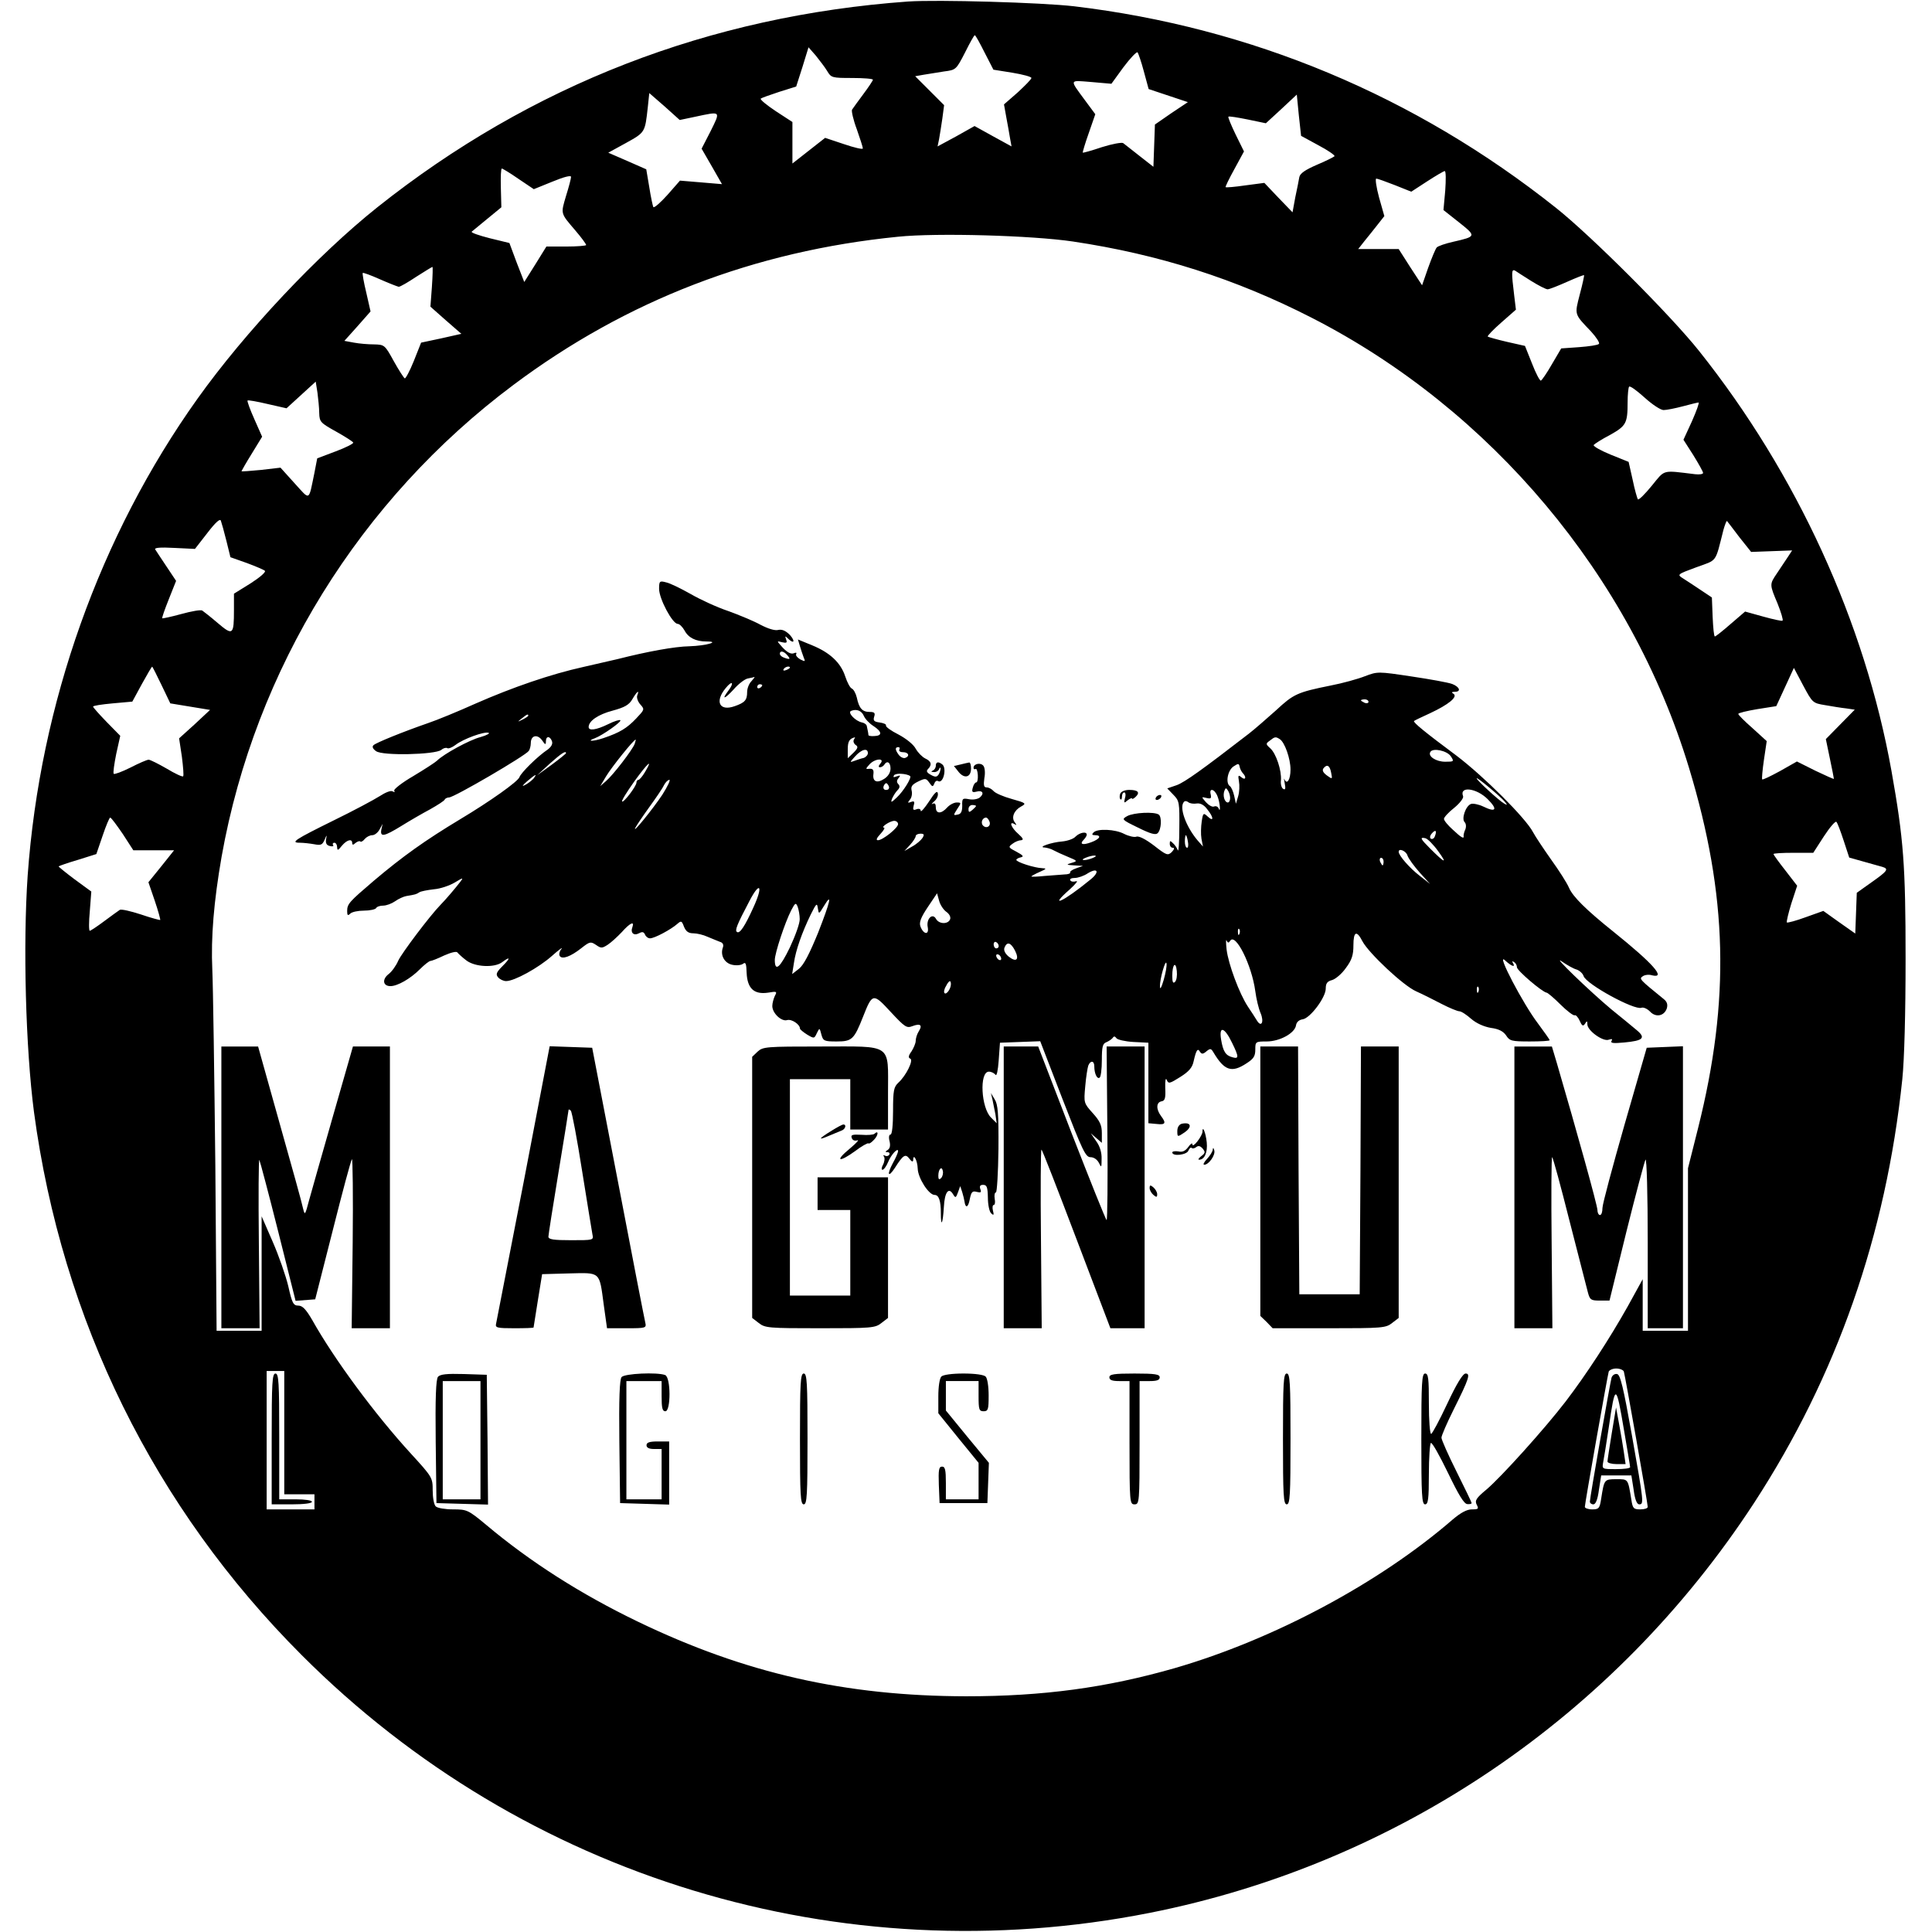 <?xml version="1.0" standalone="no"?>
<!DOCTYPE svg PUBLIC "-//W3C//DTD SVG 20010904//EN"
 "http://www.w3.org/TR/2001/REC-SVG-20010904/DTD/svg10.dtd">
<svg version="1.0" xmlns="http://www.w3.org/2000/svg"
 width="768pt" height="768pt" viewBox="0 0 768 768"
 preserveAspectRatio="xMidYMid meet">
<g transform="translate(0,768) scale(0.1,-0.1)"
fill="#000000" stroke="none">
<path d="M3610 7674 c-791 -57 -1499 -332 -2110 -818 -237 -189 -526 -496
-715 -761 -388 -544 -626 -1212 -675 -1895 -19 -276 -8 -687 25 -940 111 -828
478 -1573 1065 -2160 884 -885 2142 -1267 3370 -1024 985 195 1849 781 2403
1630 328 504 524 1063 589 1684 8 78 13 259 13 480 0 371 -8 475 -56 745 -106
592 -377 1183 -765 1670 -113 142 -428 457 -569 569 -560 445 -1211 717 -1915
801 -129 15 -544 27 -660 19z m304 -203 l35 -68 75 -12 c42 -7 76 -16 76 -21
0 -5 -25 -30 -54 -57 l-55 -48 9 -50 c5 -27 12 -65 15 -84 l6 -33 -73 40 -74
41 -73 -41 -74 -40 6 29 c3 17 9 54 13 82 l7 53 -58 58 -57 57 34 6 c18 3 55
9 81 13 47 6 48 7 83 75 19 38 36 69 39 69 3 0 20 -31 39 -69z m-626 -73 c16
-27 19 -28 99 -28 46 0 83 -3 83 -7 0 -3 -17 -29 -38 -57 -21 -28 -41 -56 -45
-62 -3 -5 5 -41 19 -78 13 -37 24 -71 24 -76 0 -5 -34 3 -75 17 l-75 25 -65
-51 -65 -51 0 82 0 83 -66 43 c-36 24 -63 46 -60 50 4 3 37 15 74 27 l67 21
25 78 24 78 29 -33 c15 -19 36 -46 45 -61z m1259 -2 l19 -70 78 -26 78 -26
-66 -44 -65 -45 -3 -84 -3 -84 -55 43 c-30 24 -59 46 -65 51 -5 4 -44 -3 -85
-16 -41 -14 -75 -23 -76 -22 -1 1 9 36 24 78 l26 75 -40 54 c-64 87 -65 81 24
74 l80 -7 48 66 c27 36 52 62 56 59 3 -4 15 -38 25 -76z m-1783 -180 c103 22
101 24 61 -57 l-36 -70 41 -71 40 -70 -83 7 -84 7 -50 -57 c-28 -31 -53 -53
-56 -48 -2 4 -10 40 -16 79 l-12 71 -75 33 -76 33 71 39 c76 42 75 42 86 141
l6 57 61 -53 60 -54 62 13z m2476 -113 c38 -20 67 -40 65 -44 -3 -3 -34 -19
-70 -34 -46 -20 -67 -34 -70 -49 -2 -12 -9 -48 -16 -80 l-11 -60 -56 58 -56
59 -76 -10 c-41 -6 -76 -9 -78 -7 -2 1 14 34 35 72 l38 70 -33 67 c-18 37 -31
69 -29 71 2 3 37 -3 77 -11 l72 -15 62 57 61 57 8 -82 9 -82 68 -37z m-3179
-134 l61 -41 74 30 c46 19 74 26 74 19 0 -7 -9 -41 -20 -76 -21 -72 -23 -67
37 -137 24 -28 43 -54 43 -58 0 -3 -36 -6 -79 -6 l-79 0 -44 -71 -44 -70 -30
77 -29 78 -78 19 c-43 11 -75 22 -72 26 4 3 32 26 62 51 l56 46 -2 77 c-1 42
0 77 4 77 3 0 33 -18 66 -41z m3684 -47 l-7 -77 62 -49 c69 -55 69 -56 -23
-77 -31 -7 -61 -17 -66 -23 -5 -6 -20 -42 -34 -81 l-24 -69 -47 72 -46 72 -81
0 -80 0 26 33 c14 17 38 47 52 65 l26 33 -21 74 c-11 41 -16 75 -11 75 5 0 38
-12 74 -26 l65 -26 63 41 c34 22 66 41 70 41 5 0 5 -35 2 -78z m-1480 -202
c341 -51 646 -148 949 -303 714 -365 1269 -1027 1500 -1789 154 -508 164 -923
36 -1433 l-40 -159 0 -323 0 -323 -90 0 -90 0 0 102 0 103 -60 -109 c-72 -128
-165 -271 -247 -378 -83 -108 -256 -300 -314 -349 -41 -34 -47 -44 -39 -60 9
-17 7 -19 -19 -19 -20 0 -44 -13 -76 -40 -292 -253 -712 -477 -1105 -591 -272
-78 -523 -112 -830 -112 -479 1 -878 91 -1305 297 -226 109 -427 237 -603 385
-71 59 -76 61 -131 61 -31 0 -62 5 -69 12 -7 7 -12 35 -12 63 0 51 -1 53 -86
146 -143 156 -305 375 -393 532 -25 43 -39 57 -55 57 -20 0 -25 10 -40 77 -10
42 -38 122 -62 177 l-44 101 0 -227 0 -228 -89 0 -90 0 -5 657 c-4 362 -9 712
-12 778 -6 129 6 272 37 450 133 746 550 1419 1160 1875 449 336 957 532 1529
589 155 16 533 5 695 -19z m-2548 -179 l-6 -80 61 -54 62 -54 -80 -18 -80 -17
-29 -73 c-16 -40 -33 -71 -36 -69 -4 2 -24 33 -44 69 -35 64 -37 65 -78 66
-23 0 -59 3 -80 7 l-38 7 52 58 52 59 -17 75 c-10 41 -16 76 -14 78 2 2 32 -9
68 -25 36 -16 70 -29 75 -30 6 0 37 18 70 40 33 21 62 39 64 39 2 1 1 -35 -2
-78z m4370 22 c29 -18 58 -33 65 -33 7 0 42 14 78 30 36 16 66 28 67 26 1 -1
-6 -35 -17 -76 -21 -82 -23 -77 44 -147 22 -24 36 -46 32 -50 -4 -5 -40 -10
-79 -13 l-71 -5 -37 -63 c-20 -35 -40 -64 -44 -65 -4 -1 -20 29 -35 68 l-28
70 -71 16 c-39 9 -74 19 -77 21 -2 3 22 28 54 56 l58 51 -7 58 c-11 90 -11
105 4 97 6 -4 35 -23 64 -41z m-4818 -525 c1 -35 5 -39 66 -73 36 -20 67 -40
69 -44 3 -4 -29 -20 -69 -35 l-74 -28 -11 -57 c-24 -116 -16 -111 -79 -42
l-56 62 -77 -9 c-43 -4 -78 -7 -78 -5 0 1 18 33 41 70 l41 67 -31 70 c-17 38
-29 71 -27 74 3 2 38 -4 80 -14 l75 -17 58 53 58 53 7 -44 c3 -24 7 -61 7 -81z
m5344 12 c12 0 47 7 77 15 30 8 58 15 62 15 4 0 -8 -33 -26 -74 l-34 -74 39
-61 c21 -34 39 -66 39 -71 0 -5 -15 -7 -32 -5 -133 16 -118 20 -172 -46 -27
-33 -51 -57 -55 -54 -3 4 -13 39 -21 78 l-16 71 -72 29 c-39 16 -69 33 -67 38
3 4 32 23 65 40 64 36 70 46 70 130 0 31 3 59 6 62 4 4 31 -16 61 -43 31 -28
64 -50 76 -50z m-5713 -520 l16 -65 65 -23 c35 -13 68 -27 72 -31 5 -5 -21
-27 -57 -50 l-66 -41 0 -64 c0 -100 -4 -104 -64 -53 -28 24 -56 46 -62 50 -6
4 -44 -3 -84 -14 -40 -11 -74 -18 -75 -17 -2 2 10 36 26 76 l29 73 -38 57
c-21 31 -41 62 -45 68 -4 7 20 9 76 6 l82 -4 49 63 c33 43 51 59 54 49 3 -8
13 -44 22 -80z m6014 15 l47 -59 81 3 82 3 -19 -29 c-10 -15 -29 -44 -42 -63
-29 -43 -29 -43 3 -119 14 -35 23 -65 20 -68 -2 -3 -37 5 -77 16 l-72 20 -57
-49 c-32 -28 -60 -50 -63 -50 -4 0 -7 35 -9 78 l-3 77 -45 30 c-25 17 -56 37
-70 46 -24 15 -23 16 53 44 85 31 74 15 108 149 6 21 12 36 14 35 2 -2 24 -31
49 -64z m-6272 -588 l35 -73 79 -13 79 -13 -61 -57 -62 -56 11 -73 c5 -40 8
-75 5 -78 -3 -3 -33 11 -66 31 -33 19 -65 35 -71 35 -7 0 -39 -14 -72 -31 -34
-17 -64 -28 -67 -25 -3 4 2 39 10 79 l16 72 -54 55 c-30 31 -54 58 -54 61 0 4
35 9 78 13 l78 7 38 70 c21 38 39 69 41 69 1 0 18 -33 37 -73z m6613 -80 c28
-5 65 -11 84 -13 l34 -5 -58 -59 -57 -58 16 -77 c9 -42 16 -79 16 -81 0 -2
-33 13 -73 32 l-74 37 -67 -38 c-37 -20 -69 -36 -71 -33 -2 2 1 37 7 78 l11
74 -56 51 c-32 28 -57 53 -57 57 0 4 34 12 75 19 l76 12 35 76 35 76 37 -70
c37 -69 38 -70 87 -78z m-6767 -512 l42 -65 81 0 81 0 -51 -64 -51 -63 25 -73
c14 -41 23 -75 22 -77 -2 -1 -36 8 -77 22 -40 13 -78 22 -84 18 -6 -4 -34 -24
-62 -45 -28 -21 -54 -38 -57 -38 -4 0 -4 35 0 78 l6 78 -67 49 c-36 27 -64 50
-63 51 2 2 36 14 77 26 l73 23 25 73 c13 39 27 72 30 72 4 0 26 -30 50 -65z
m6841 -27 l22 -67 57 -16 c31 -9 65 -18 75 -21 26 -8 21 -16 -43 -61 l-59 -42
-3 -81 -3 -81 -64 45 -63 45 -70 -25 c-38 -14 -72 -23 -75 -21 -2 3 6 37 18
76 l23 70 -47 61 c-26 33 -47 62 -47 65 0 3 35 5 79 5 l79 0 42 65 c24 37 46
62 50 58 4 -4 17 -38 29 -75z m-874 -2110 c5 -15 95 -524 95 -538 0 -6 -13
-10 -30 -10 -26 0 -30 4 -35 38 -14 85 -12 82 -60 82 -48 0 -48 -1 -60 -77 -6
-39 -9 -43 -36 -43 -16 0 -29 5 -29 10 0 13 90 521 95 538 3 6 16 12 30 12 14
0 28 -6 30 -12z m-5325 -243 l0 -245 60 0 60 0 0 -30 0 -30 -95 0 -95 0 0 275
0 275 35 0 35 0 0 -245z"/>
<path d="M2620 5339 c0 -39 53 -139 74 -139 7 0 19 -12 27 -26 15 -29 45 -44
87 -44 58 0 -2 -17 -67 -19 -59 -1 -168 -21 -286 -51 -22 -5 -83 -19 -135 -31
-131 -29 -282 -81 -430 -146 -69 -31 -154 -66 -190 -78 -98 -34 -204 -77 -215
-87 -7 -6 -3 -15 10 -24 25 -19 235 -14 259 5 8 7 19 10 24 7 5 -3 20 3 33 13
31 24 114 54 131 48 7 -2 -7 -10 -32 -17 -43 -11 -146 -67 -173 -94 -6 -6 -49
-34 -94 -61 -45 -26 -79 -53 -76 -58 4 -6 1 -7 -6 -3 -7 5 -29 -4 -52 -19 -22
-14 -104 -58 -182 -96 -156 -77 -174 -89 -135 -89 14 0 40 -3 57 -6 26 -5 32
-3 41 17 9 22 10 22 6 2 -2 -15 2 -23 15 -26 11 -3 17 -1 13 4 -3 5 0 9 5 9 6
0 11 -8 11 -17 1 -15 3 -15 19 5 20 24 41 29 41 11 0 -8 4 -9 13 0 8 6 16 9
19 6 3 -3 11 1 18 10 7 8 20 15 30 15 9 0 22 10 29 23 l12 22 -5 -22 c-6 -32
10 -29 80 14 32 20 84 50 114 66 30 17 57 34 58 39 2 4 10 8 17 8 20 0 304
166 317 185 4 5 8 20 8 31 0 31 26 37 45 11 12 -18 15 -19 15 -4 0 22 16 22
24 1 4 -11 -2 -22 -16 -33 -42 -28 -107 -93 -113 -110 -5 -17 -116 -96 -238
-169 -136 -82 -225 -145 -342 -244 -97 -83 -105 -91 -105 -120 0 -17 3 -19 12
-10 7 7 31 12 54 12 24 0 46 5 49 10 3 6 16 10 28 10 13 0 34 8 47 17 14 10
34 19 45 21 36 6 40 7 52 15 6 4 32 9 58 12 26 2 63 15 83 27 33 20 35 20 22
3 -19 -25 -61 -74 -79 -92 -42 -43 -155 -193 -168 -222 -8 -19 -25 -43 -38
-53 -27 -21 -23 -48 7 -48 28 0 79 29 117 67 18 18 37 33 42 33 5 0 30 10 55
22 27 12 49 17 52 12 4 -5 20 -20 36 -32 34 -26 111 -30 142 -7 33 25 34 17 2
-15 -25 -25 -28 -33 -18 -45 7 -8 21 -15 32 -15 33 0 129 53 182 100 28 25 45
37 38 28 -8 -9 -11 -22 -7 -28 9 -15 43 -3 86 31 33 26 37 27 58 13 20 -14 24
-14 46 0 14 9 39 32 57 51 32 36 51 45 42 20 -9 -23 5 -36 26 -25 13 7 19 6
24 -5 3 -8 12 -15 20 -15 18 0 83 35 108 57 16 14 18 13 27 -11 8 -19 18 -26
37 -26 14 0 40 -6 57 -14 18 -8 40 -16 49 -20 11 -3 15 -11 12 -21 -12 -31 5
-63 36 -70 17 -4 36 -2 44 4 10 8 13 0 14 -37 3 -62 30 -86 85 -78 35 6 37 5
27 -13 -5 -11 -10 -29 -10 -40 0 -29 37 -63 59 -56 18 5 51 -17 51 -34 0 -3
13 -14 29 -24 27 -16 28 -16 38 6 11 22 11 22 18 -5 7 -26 11 -28 61 -28 61 0
69 8 105 99 37 94 40 94 110 18 56 -60 63 -65 86 -56 32 12 41 4 25 -21 -7
-11 -12 -28 -12 -38 0 -9 -8 -28 -17 -42 -12 -16 -13 -25 -5 -28 15 -5 -16
-68 -47 -96 -18 -17 -21 -30 -21 -113 0 -56 -4 -93 -10 -93 -6 0 -8 -11 -4
-26 4 -17 2 -29 -7 -35 -11 -7 -11 -9 -1 -9 7 0 10 -5 7 -10 -4 -6 -11 -7 -17
-4 -7 4 -8 2 -4 -4 4 -6 2 -21 -4 -32 -6 -11 -7 -20 -2 -20 5 0 15 13 22 30
12 30 40 60 40 44 0 -5 -9 -27 -21 -48 -24 -45 -19 -60 8 -19 33 52 42 58 58
37 9 -12 14 -14 15 -6 0 30 17 0 18 -33 1 -38 44 -105 67 -105 17 0 25 -23 25
-72 0 -60 8 -43 12 24 3 59 19 81 37 50 9 -15 11 -14 19 8 l9 25 8 -24 c4 -13
8 -30 9 -37 4 -29 15 -24 21 9 6 29 10 34 28 29 16 -4 19 -2 14 11 -4 12 -1
17 11 17 15 0 18 -9 19 -51 0 -28 6 -56 13 -62 10 -10 12 -7 7 11 -3 12 -1 22
3 22 5 0 7 11 4 25 -2 14 0 25 5 25 4 0 9 78 10 173 1 140 -2 177 -15 197
l-15 25 6 -25 c3 -14 8 -41 12 -60 l5 -35 -22 22 c-40 38 -48 183 -9 183 10 0
21 -6 26 -12 5 -8 10 16 13 57 l5 70 80 3 80 3 89 -231 c79 -203 91 -230 111
-230 13 0 26 -9 33 -22 10 -21 11 -20 11 15 1 25 -7 51 -21 70 l-22 32 22 -19
22 -19 0 39 c0 31 -8 48 -36 79 -36 40 -36 41 -30 107 3 36 9 73 12 82 9 22
24 20 24 -3 0 -28 11 -52 21 -45 5 3 9 34 9 70 0 52 3 66 18 71 9 4 20 11 25
17 5 8 9 7 15 -1 4 -6 34 -13 67 -15 l60 -3 0 -160 0 -160 33 -3 c35 -4 39 3
17 32 -20 27 -19 54 2 58 14 2 17 13 15 53 -1 30 2 43 6 32 7 -16 11 -15 54
12 35 22 48 38 53 63 10 44 16 53 25 37 7 -10 12 -10 26 2 15 12 18 12 28 -5
43 -72 72 -82 131 -43 28 18 35 28 35 55 0 31 1 32 45 32 52 0 113 33 117 65
2 12 12 21 26 23 30 4 92 87 92 122 0 21 6 29 25 34 14 4 39 25 55 48 24 32
30 52 30 90 0 56 13 61 36 16 25 -47 163 -177 214 -199 25 -11 70 -34 101 -50
31 -16 63 -29 70 -29 8 0 29 -14 47 -30 21 -18 50 -31 78 -36 32 -4 50 -14 61
-30 14 -22 22 -24 94 -24 44 0 79 2 79 5 0 3 -21 32 -46 66 -59 77 -168 285
-132 252 26 -24 44 -31 32 -11 -4 7 -3 8 4 4 7 -4 12 -13 12 -21 0 -13 101
-99 118 -101 4 0 29 -21 55 -47 26 -26 52 -45 56 -43 4 3 14 -7 20 -21 10 -22
14 -24 22 -12 7 12 9 11 9 -3 0 -25 63 -70 85 -61 13 4 16 3 11 -5 -5 -9 8
-10 51 -6 75 7 87 18 48 50 -16 14 -61 50 -100 82 -84 70 -244 224 -195 189
19 -13 45 -28 57 -31 12 -4 25 -16 28 -26 10 -32 202 -137 230 -126 8 3 23 -4
34 -15 23 -25 57 -18 67 13 4 15 1 26 -13 37 -96 78 -98 80 -83 90 8 6 25 8
37 4 58 -14 4 47 -153 173 -110 88 -162 140 -177 175 -8 19 -40 69 -71 112
-31 44 -63 92 -72 109 -29 56 -196 222 -304 304 -125 93 -174 133 -169 138 2
2 31 16 64 31 73 34 111 65 93 77 -9 5 -8 8 5 8 26 0 20 19 -10 31 -16 6 -88
19 -162 30 -133 20 -135 20 -185 1 -28 -11 -89 -28 -136 -37 -134 -27 -148
-34 -218 -99 -37 -33 -85 -75 -107 -92 -185 -143 -255 -193 -287 -205 l-38
-13 25 -26 c23 -23 24 -32 23 -130 0 -58 -3 -98 -6 -90 -3 8 -11 21 -19 28
-11 11 -13 11 -13 -2 0 -9 5 -16 12 -16 8 0 6 -6 -4 -17 -16 -15 -21 -13 -71
26 -33 25 -60 39 -70 35 -8 -3 -30 2 -48 11 -36 19 -106 22 -122 6 -8 -8 -6
-11 6 -11 27 0 20 -15 -15 -28 -35 -13 -48 -8 -30 10 7 7 12 16 12 20 0 14
-28 9 -45 -8 -8 -9 -32 -17 -53 -19 -41 -3 -100 -23 -69 -24 9 -1 25 -5 35
-11 9 -5 35 -17 57 -26 39 -16 39 -17 15 -24 -23 -7 -22 -8 10 -10 l35 -2 -28
-10 c-15 -5 -25 -13 -23 -16 2 -4 -8 -8 -22 -8 -15 -1 -51 -4 -79 -6 -29 -3
-53 -4 -53 -2 0 2 15 10 33 18 27 12 29 14 9 15 -30 1 -102 24 -102 33 0 3 8
8 18 10 13 3 9 8 -17 22 -33 17 -34 19 -16 32 10 8 26 14 34 14 11 1 8 8 -11
25 -28 24 -39 53 -15 39 9 -6 9 -4 1 7 -15 19 -3 48 25 63 22 12 20 14 -37 30
-33 9 -65 23 -72 31 -7 8 -19 15 -28 15 -11 0 -13 8 -9 37 4 20 2 42 -4 49
-11 14 -39 8 -39 -8 0 -5 3 -7 8 -5 4 3 8 -8 9 -24 1 -16 -2 -29 -6 -29 -5 0
-11 -9 -14 -21 -5 -17 -2 -20 14 -16 25 7 33 -7 14 -23 -9 -7 -27 -10 -43 -7
-26 5 -28 3 -27 -26 0 -23 -5 -33 -18 -35 -18 -4 -18 -3 -2 22 17 25 16 26 -2
26 -11 0 -28 -9 -38 -20 -23 -26 -45 -26 -45 1 0 13 -4 18 -12 14 -7 -4 -5 0
5 9 10 8 17 22 15 32 -2 13 -12 4 -35 -32 -18 -27 -33 -44 -33 -37 0 7 -7 10
-17 6 -13 -5 -15 -2 -11 15 5 16 2 19 -11 14 -13 -5 -14 -3 -4 9 7 8 10 24 7
36 -4 16 1 24 25 36 29 14 32 14 45 -4 12 -17 14 -18 20 -4 3 9 10 14 15 10
21 -12 36 53 16 67 -16 12 -25 9 -25 -6 0 -8 -6 -17 -12 -19 -8 -4 -7 -6 4 -6
9 -1 19 5 21 12 3 6 6 8 6 2 0 -5 -3 -16 -8 -24 -7 -10 -13 -11 -31 -1 -16 9
-19 15 -11 23 17 17 13 31 -11 42 -12 6 -29 23 -38 39 -9 17 -38 40 -68 56
-30 15 -52 31 -50 36 2 5 -10 10 -25 12 -22 3 -27 7 -22 23 5 15 1 19 -18 19
-29 0 -42 14 -51 57 -4 17 -13 33 -20 36 -7 3 -18 24 -26 48 -18 55 -61 95
-132 124 l-56 23 8 -27 c4 -14 11 -34 15 -45 7 -16 6 -17 -14 -7 -12 7 -19 16
-16 21 3 6 -1 7 -10 3 -11 -4 -26 4 -43 22 -25 28 -26 28 -3 22 18 -4 21 -2
16 11 -5 14 -4 15 6 5 25 -25 32 -13 9 13 -17 17 -31 23 -46 20 -13 -4 -41 5
-70 20 -27 15 -85 39 -129 55 -45 15 -112 46 -150 68 -39 22 -82 43 -97 46
-26 7 -28 5 -28 -26z m510 -264 c14 -16 10 -18 -14 -9 -9 3 -16 10 -16 15 0
14 16 11 30 -6z m10 -49 c0 -2 -7 -7 -16 -10 -8 -3 -12 -2 -9 4 6 10 25 14 25
6z m-153 -54 c-10 -10 -17 -29 -17 -43 0 -32 -9 -42 -49 -56 -61 -22 -81 18
-36 72 26 32 35 22 10 -11 -28 -37 -15 -34 21 5 19 22 45 42 57 44 12 2 24 5
26 6 2 0 -3 -7 -12 -17z m43 -16 c0 -3 -4 -8 -10 -11 -5 -3 -10 -1 -10 4 0 6
5 11 10 11 6 0 10 -2 10 -4z m-497 -41 c-3 -9 3 -25 13 -36 17 -19 16 -20 -17
-55 -37 -39 -65 -56 -130 -78 -41 -14 -72 -14 -33 0 29 11 106 65 100 71 -3 3
-25 -4 -49 -16 -47 -23 -77 -27 -77 -11 0 24 38 50 95 65 48 13 66 23 79 46
18 31 29 39 19 14z m2907 -25 c0 -5 -7 -7 -15 -4 -8 4 -15 8 -15 10 0 2 7 4
15 4 8 0 15 -4 15 -10z m-2006 -56 c5 -12 22 -30 38 -40 35 -23 36 -39 3 -40
-13 -1 -24 1 -23 5 0 3 -1 9 -2 14 -1 4 -3 13 -4 19 0 7 -9 14 -19 16 -26 5
-59 39 -44 46 22 9 42 1 51 -20z m-1334 1 c0 -2 -10 -9 -22 -15 -22 -11 -22
-10 -4 4 21 17 26 19 26 11z m1294 -96 c-3 -6 0 -15 7 -20 11 -7 10 -13 -8
-31 l-23 -22 0 36 c0 31 7 42 28 47 2 1 0 -4 -4 -10z m1693 3 c20 -12 43 -78
43 -121 0 -40 -14 -62 -24 -39 -3 7 -2 0 1 -16 4 -21 3 -27 -6 -22 -7 4 -11
20 -9 34 3 39 -19 106 -42 127 -19 17 -19 19 -2 31 20 16 23 16 39 6z m-2564
-19 c-9 -24 -85 -123 -114 -148 l-23 -20 24 40 c21 35 109 145 117 145 1 0 -1
-8 -4 -17z m1052 -23 c-3 -5 3 -10 14 -10 23 0 29 -16 9 -23 -7 -2 -18 3 -25
12 -15 20 -16 31 -2 31 5 0 7 -4 4 -10z m-125 -14 c0 -7 -8 -16 -17 -19 -10
-2 -27 -8 -38 -12 -18 -7 -17 -5 4 18 26 29 51 35 51 13z m2317 -12 c14 -21
13 -22 -22 -22 -37 0 -70 22 -59 39 10 17 66 5 81 -17z m-3517 12 c0 -2 -26
-23 -57 -46 l-58 -42 50 46 c45 40 65 54 65 42z m1250 -41 c-8 -9 -9 -15 -2
-15 6 0 14 5 17 10 11 18 25 10 25 -15 0 -15 -9 -31 -25 -41 -29 -19 -47 -11
-43 19 2 16 -2 22 -15 21 -17 -2 -17 -1 -1 17 21 24 63 27 44 4z m-936 -34
c-10 -17 -22 -31 -26 -31 -4 0 -8 -5 -8 -11 0 -14 -51 -81 -57 -75 -3 3 19 38
48 79 54 75 77 95 43 38z m2377 -5 c15 -16 10 -29 -6 -16 -13 11 -14 8 -10
-16 3 -16 2 -42 -3 -59 l-9 -30 -7 32 c-4 18 -12 35 -17 38 -18 12 -9 62 14
78 20 13 22 13 25 -2 2 -9 8 -20 13 -25z m351 0 c5 -24 4 -24 -18 -8 -16 12
-19 21 -12 29 14 17 25 9 30 -21z m-1674 -11 c7 -6 -27 -61 -53 -85 -22 -21
-25 -22 -19 -5 5 11 14 26 22 34 9 9 10 17 3 24 -7 7 -7 15 1 24 9 11 7 12 -7
7 -13 -5 -16 -4 -11 4 6 10 51 7 64 -3z m-1498 -11 c-8 -8 -23 -20 -34 -25
-13 -7 -9 -1 9 15 34 29 43 33 25 10z m3861 -90 c12 -15 12 -16 -2 -8 -21 12
-109 93 -109 100 0 7 92 -70 111 -92z m-3348 27 c-37 -56 -123 -162 -107 -131
4 8 28 44 54 80 26 36 53 75 59 88 6 12 16 22 22 22 5 0 -7 -26 -28 -59z m896
20 c-15 -5 -22 6 -14 19 6 9 10 9 16 -1 5 -8 4 -15 -2 -18z m1361 -33 c0 -10
-4 -18 -9 -18 -13 0 -21 27 -14 46 5 13 7 13 14 2 5 -7 9 -21 9 -30z m-50 6
c10 -25 13 -70 4 -47 -3 7 -11 10 -18 7 -7 -3 -21 5 -32 17 -19 22 -19 22 2
17 17 -4 20 -2 17 13 -8 29 16 23 27 -7z m1074 -11 c41 -41 33 -54 -18 -29
-19 9 -41 13 -49 10 -21 -8 -38 -59 -25 -72 6 -6 7 -18 3 -29 -5 -10 -7 -21
-7 -25 3 -15 -9 -8 -43 24 -19 17 -35 36 -35 43 0 6 18 26 41 44 22 18 38 39
35 46 -16 41 53 33 98 -12z m-1157 -17 c14 2 29 -5 42 -23 26 -32 27 -52 2
-29 -17 16 -19 15 -24 -20 -3 -20 -4 -50 -1 -68 l6 -31 -22 25 c-47 56 -74
133 -53 153 3 4 11 3 17 -2 6 -5 21 -7 33 -5z m-877 -10 c0 -2 -7 -9 -15 -16
-12 -10 -15 -10 -15 4 0 9 7 16 15 16 8 0 15 -2 15 -4z m53 -61 c8 -18 -11
-31 -25 -17 -11 11 -3 32 12 32 4 0 10 -7 13 -15z m-363 -11 c0 -15 -61 -64
-80 -64 -9 0 -5 9 10 25 13 14 19 25 14 25 -15 1 24 27 41 27 8 0 15 -6 15
-13z m2134 -48 c-3 -9 -10 -13 -16 -10 -5 3 -4 12 3 20 15 18 22 13 13 -10z
m-2037 -7 c-6 -9 -24 -25 -41 -34 l-31 -18 23 25 c12 13 22 29 22 34 0 5 8 10
19 10 15 0 16 -4 8 -17z m1055 -14 c3 -14 1 -25 -3 -25 -5 0 -9 11 -9 25 0 14
2 25 4 25 2 0 6 -11 8 -25z m996 -40 c37 -51 26 -47 -34 13 -38 38 -41 45 -18
40 9 -2 32 -25 52 -53z m-123 -16 c4 -12 26 -42 49 -68 l41 -45 -42 33 c-39
30 -83 80 -83 95 0 16 30 3 35 -15z m-1250 -9 c-11 -5 -27 -9 -35 -9 -9 0 -8
4 5 9 11 5 27 9 35 9 9 0 8 -4 -5 -9z m1155 -15 c0 -8 -2 -15 -4 -15 -2 0 -6
7 -10 15 -3 8 -1 15 4 15 6 0 10 -7 10 -15z m-1166 -72 c-107 -88 -170 -116
-81 -38 23 21 34 35 25 32 -10 -3 -20 -2 -23 3 -4 6 4 10 17 10 13 0 37 8 53
19 40 24 47 4 9 -26z m-1339 -110 c-34 -75 -54 -105 -65 -98 -10 6 -1 28 50
125 42 80 54 58 15 -27z m766 -17 c13 -9 19 -21 16 -30 -8 -21 -44 -20 -56 1
-14 26 -40 0 -33 -33 6 -32 -17 -29 -29 3 -6 16 1 35 29 77 l37 55 8 -29 c4
-16 17 -36 28 -44z m-509 -84 c-34 -83 -57 -128 -76 -143 l-27 -21 7 44 c7 50
32 121 67 193 22 44 25 47 28 25 4 -25 4 -25 24 8 35 58 26 19 -23 -106z m-73
55 c1 -16 -17 -66 -39 -113 -39 -81 -60 -99 -60 -50 0 27 40 148 65 197 16 31
19 32 26 14 4 -11 8 -33 8 -48z m1748 -59 c-3 -8 -6 -5 -6 6 -1 11 2 17 5 13
3 -3 4 -12 1 -19z m-37 -28 c21 34 86 -96 100 -200 4 -30 13 -69 21 -87 15
-36 3 -59 -15 -29 -6 10 -22 35 -35 54 -35 53 -78 170 -85 227 -3 28 -3 44 0
36 5 -10 8 -10 14 -1z m-920 -21 c0 -5 -4 -9 -10 -9 -5 0 -10 7 -10 16 0 8 5
12 10 9 6 -3 10 -10 10 -16z m65 -18 c18 -36 5 -48 -26 -23 -14 12 -20 25 -16
35 10 25 25 21 42 -12z m-55 -32 c0 -6 -4 -7 -10 -4 -5 3 -10 11 -10 16 0 6 5
7 10 4 6 -3 10 -11 10 -16z m646 -84 c-9 -31 -15 -41 -15 -26 -1 29 23 112 26
91 2 -8 -3 -37 -11 -65z m45 -8 c-8 -8 -11 -1 -11 24 0 46 14 60 18 19 2 -18
-1 -37 -7 -43z m-891 -9 c0 -19 -18 -43 -25 -36 -4 3 -2 16 5 27 12 24 20 27
20 9z m2097 -30 c-3 -8 -6 -5 -6 6 -1 11 2 17 5 13 3 -3 4 -12 1 -19z m-979
-204 c27 -55 27 -64 2 -57 -28 7 -38 23 -46 71 -9 56 14 49 44 -14z m-1157
-537 c-8 -8 -11 -5 -11 9 0 27 14 41 18 19 2 -9 -1 -22 -7 -28z"/>
<path d="M3818 4641 l-26 -6 19 -24 c23 -28 49 -21 49 14 0 14 -3 24 -7 24 -5
-1 -20 -4 -35 -8z"/>
<path d="M4453 4525 c-3 -9 -3 -19 1 -22 3 -4 6 1 6 10 0 10 4 17 9 17 5 0 7
-10 3 -22 -5 -21 -4 -22 11 -9 9 7 17 10 17 7 0 -4 6 -1 14 6 19 18 10 28 -25
28 -17 0 -32 -6 -36 -15z"/>
<path d="M4595 4510 c-3 -5 -2 -10 4 -10 5 0 13 5 16 10 3 6 2 10 -4 10 -5 0
-13 -4 -16 -10z"/>
<path d="M4481 4436 c-23 -13 -23 -14 43 -46 50 -25 70 -30 78 -22 15 15 17
65 4 74 -18 12 -99 8 -125 -6z"/>
<path d="M880 2960 l0 -560 76 0 76 0 -3 339 c-2 187 -1 335 2 330 3 -6 37
-134 75 -285 l69 -275 39 3 39 3 70 275 c38 151 72 278 76 282 3 4 5 -146 3
-332 l-4 -340 76 0 76 0 0 560 0 560 -74 0 -73 0 -78 -272 c-43 -150 -86 -302
-96 -338 -16 -60 -17 -63 -24 -35 -3 17 -45 168 -93 338 l-86 307 -73 0 -73 0
0 -560z"/>
<path d="M2081 2978 c-58 -299 -107 -551 -109 -560 -4 -16 4 -18 72 -18 42 0
76 1 77 3 0 1 8 49 17 107 l17 105 107 3 c127 3 120 9 138 -125 l13 -93 79 0
c76 0 78 1 73 23 -3 12 -52 263 -108 557 l-103 535 -84 3 -85 3 -104 -543z
m233 47 c20 -126 39 -240 41 -252 5 -23 4 -23 -85 -23 -69 0 -90 3 -90 14 0 7
18 122 40 255 22 133 40 245 40 248 0 4 4 3 9 -2 5 -6 25 -113 45 -240z"/>
<path d="M3012 3500 l-22 -21 0 -519 0 -519 26 -20 c25 -20 39 -21 244 -21
205 0 219 1 244 21 l26 20 0 280 0 279 -140 0 -140 0 0 -65 0 -65 65 0 65 0 0
-170 0 -170 -120 0 -120 0 0 430 0 430 120 0 120 0 0 -100 0 -100 75 0 75 0 0
145 c0 200 21 185 -268 185 -216 0 -229 -1 -250 -20z"/>
<path d="M3990 2960 l0 -560 76 0 75 0 -3 355 c-2 195 -1 355 2 355 3 0 65
-160 139 -355 l135 -355 68 0 68 0 0 560 0 560 -75 0 -76 0 3 -345 c2 -190 0
-345 -3 -345 -3 0 -65 155 -139 345 l-133 345 -69 0 -68 0 0 -560z"/>
<path d="M5010 2985 l0 -536 25 -24 24 -25 224 0 c212 0 226 1 251 21 l26 20
0 540 0 539 -75 0 -75 0 -2 -492 -3 -493 -120 0 -120 0 -3 493 -2 492 -75 0
-75 0 0 -535z"/>
<path d="M6020 2960 l0 -560 76 0 75 0 -3 340 c-2 187 -1 340 2 340 3 0 34
-114 69 -253 36 -138 68 -267 73 -284 8 -30 12 -33 47 -33 l39 0 67 273 c37
149 72 279 76 287 5 8 9 -139 9 -327 l0 -343 70 0 70 0 0 560 0 561 -72 -3
-72 -3 -88 -305 c-48 -168 -88 -317 -88 -332 0 -16 -4 -28 -10 -28 -5 0 -10 9
-10 20 0 18 -81 309 -161 583 l-20 67 -74 0 -75 0 0 -560z"/>
<path d="M4698 3213 c-11 -3 -18 -14 -18 -29 0 -24 1 -24 25 -8 36 23 31 45
-7 37z"/>
<path d="M3307 3186 c-54 -33 -58 -41 -12 -21 22 9 46 19 53 22 13 6 17 23 5
23 -5 0 -25 -11 -46 -24z"/>
<path d="M4780 3181 c0 -7 -9 -24 -20 -38 -11 -14 -20 -20 -20 -12 0 7 -7 3
-16 -10 -12 -16 -23 -22 -40 -18 -13 2 -24 0 -24 -4 0 -17 58 -10 64 7 4 9 9
14 13 11 3 -4 12 -2 18 3 9 7 16 5 26 -6 11 -14 10 -18 -6 -30 -10 -8 -14 -14
-8 -14 21 0 34 29 30 69 -4 38 -17 70 -17 42z"/>
<path d="M3476 3173 c-4 -4 -27 -6 -51 -4 -37 2 -44 0 -39 -13 3 -9 12 -12 22
-9 9 3 -4 -11 -30 -33 -61 -50 -44 -57 21 -10 26 20 50 33 53 31 3 -3 13 4 23
15 17 18 18 39 1 23z"/>
<path d="M4821 3111 c0 -8 -11 -25 -23 -38 -12 -13 -17 -23 -11 -23 18 0 45
38 40 57 -3 11 -5 12 -6 4z"/>
<path d="M4570 2957 c0 -8 7 -20 15 -27 12 -10 15 -10 15 3 0 8 -7 20 -15 27
-12 10 -15 10 -15 -3z"/>
<path d="M1741 2207 c-8 -11 -11 -83 -9 -258 l3 -244 103 -3 102 -3 -2 258 -3
258 -91 3 c-69 2 -94 -1 -103 -11z m169 -252 l0 -235 -75 0 -75 0 0 235 0 235
75 0 75 0 0 -235z"/>
<path d="M2471 2206 c-8 -9 -11 -86 -9 -257 l3 -244 98 -3 97 -3 0 126 0 125
-45 0 c-33 0 -45 -4 -45 -15 0 -10 10 -15 30 -15 l30 0 0 -100 0 -100 -70 0
-70 0 0 235 0 235 70 0 70 0 0 -60 c0 -47 3 -60 15 -60 22 0 22 135 -1 144
-32 12 -161 6 -173 -8z"/>
<path d="M3180 1960 c0 -224 2 -260 15 -260 13 0 15 36 15 260 0 224 -2 260
-15 260 -13 0 -15 -36 -15 -260z"/>
<path d="M3742 2208 c-7 -7 -12 -40 -12 -79 l0 -67 80 -99 80 -98 0 -72 0 -73
-65 0 -65 0 0 65 c0 52 -3 65 -15 65 -13 0 -15 -13 -13 -72 l3 -73 95 0 95 0
3 80 3 80 -86 104 -85 104 0 58 0 59 65 0 65 0 0 -60 c0 -53 2 -60 20 -60 18
0 20 7 20 63 0 36 -5 68 -12 75 -7 7 -42 12 -88 12 -46 0 -81 -5 -88 -12z"/>
<path d="M4410 2205 c0 -11 11 -15 40 -15 l40 0 0 -245 c0 -238 1 -245 20
-245 19 0 20 7 20 245 l0 245 40 0 c29 0 40 4 40 15 0 12 -18 15 -100 15 -82
0 -100 -3 -100 -15z"/>
<path d="M5100 1960 c0 -224 2 -260 15 -260 13 0 15 36 15 260 0 224 -2 260
-15 260 -13 0 -15 -36 -15 -260z"/>
<path d="M5650 1960 c0 -224 2 -260 15 -260 12 0 15 20 15 119 0 66 4 122 8
125 5 3 35 -51 68 -119 42 -87 64 -124 77 -124 9 -1 17 1 17 4 0 3 -27 59 -60
125 -33 66 -60 127 -60 135 0 8 22 59 49 113 61 122 67 142 47 142 -11 0 -36
-41 -73 -120 -31 -66 -60 -120 -64 -120 -5 0 -9 54 -9 120 0 100 -2 120 -15
120 -13 0 -15 -36 -15 -260z"/>
<path d="M6406 2203 c-6 -23 -86 -476 -86 -492 0 -6 6 -11 14 -11 9 0 17 19
22 58 l9 57 60 0 60 0 9 -57 c5 -39 13 -58 22 -58 19 0 19 5 -29 275 -34 191
-46 241 -59 243 -9 2 -19 -5 -22 -15z m50 -210 c13 -76 24 -141 24 -145 0 -5
-25 -8 -56 -8 -56 0 -56 0 -51 28 3 15 13 77 22 137 26 178 29 178 61 -12z"/>
<path d="M6407 1983 c-9 -56 -17 -107 -17 -113 0 -5 16 -10 36 -10 l36 0 -7
48 c-4 26 -12 76 -19 112 l-12 65 -17 -102z"/>
<path d="M1080 1960 l0 -260 80 0 c47 0 80 4 80 10 0 6 -28 10 -65 10 l-65 0
0 250 c0 216 -2 250 -15 250 -13 0 -15 -36 -15 -260z"/>
</g>
</svg>
